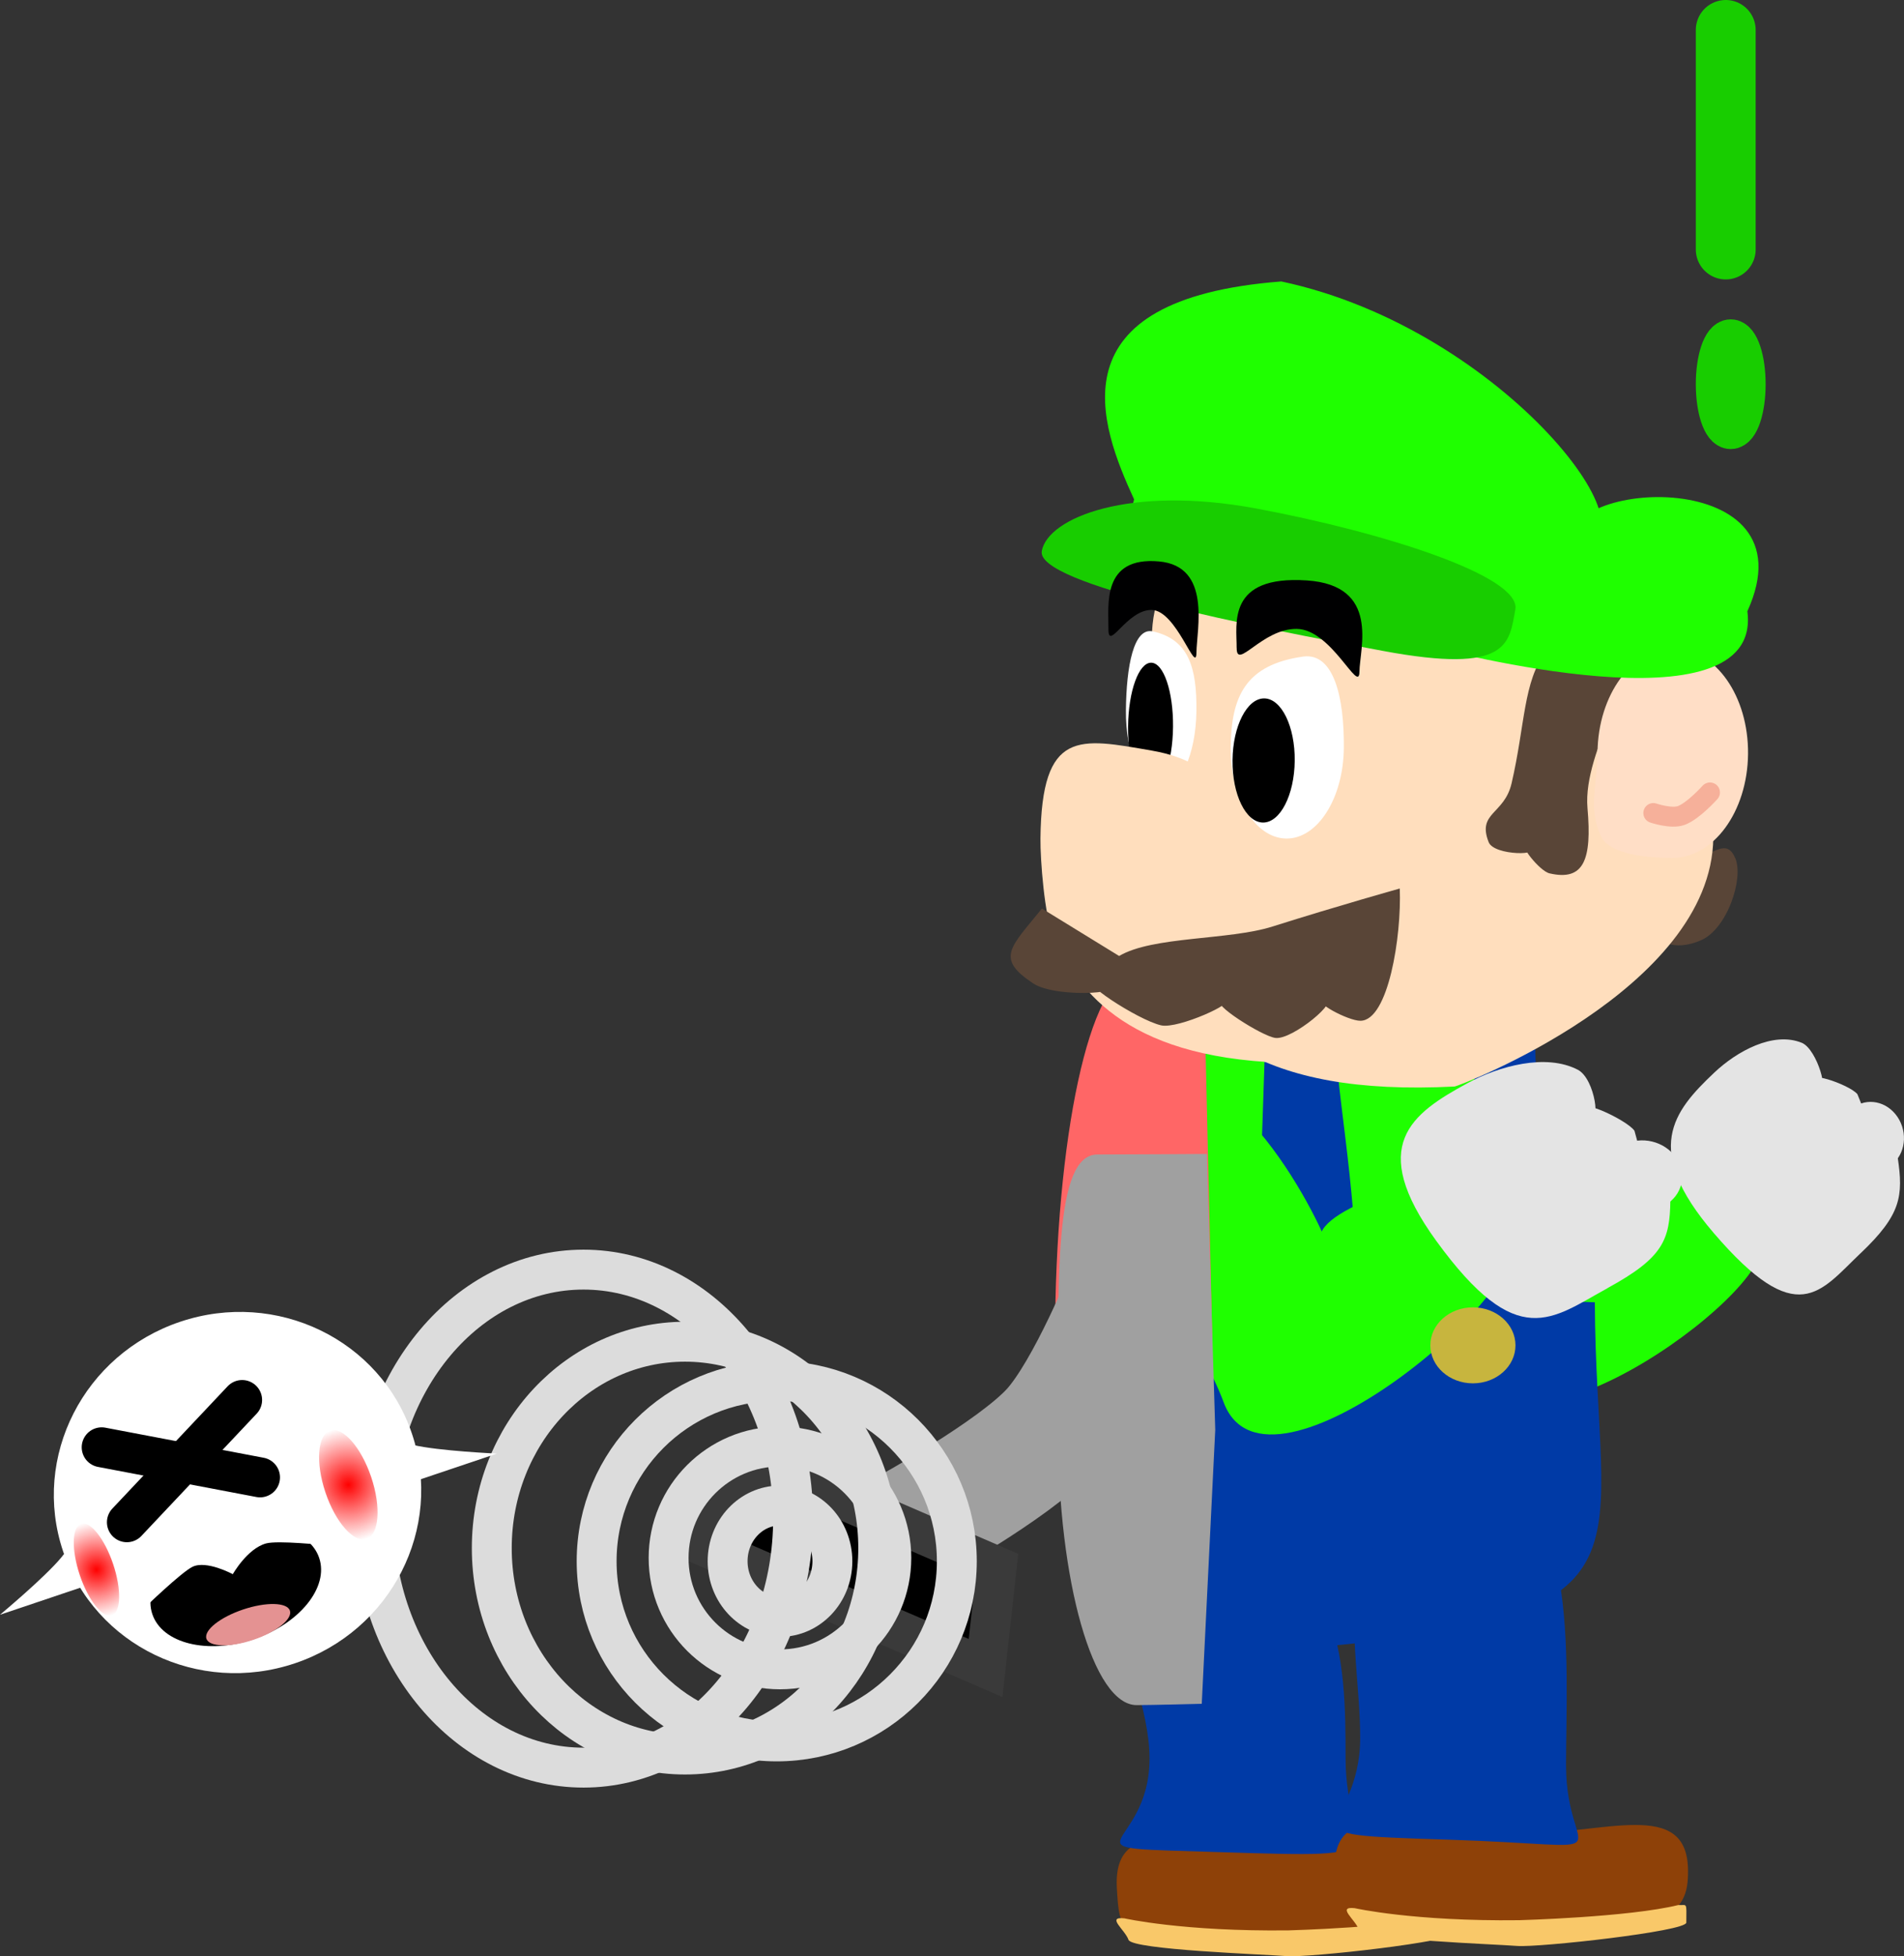 <svg version="1.1" xmlns="http://www.w3.org/2000/svg" xmlns:xlink="http://www.w3.org/1999/xlink" width="47.722" height="49.007" viewBox="0,0,47.722,49.007"><rect x="0" y="0" width="47.722" height="49.007" fill="#333333" stroke="none"/><defs><radialGradient cx="214.476" cy="181.571" r="1.431" gradientUnits="userSpaceOnUse" id="color-1"><stop offset="0" stop-color="#ff0000"/><stop offset="1" stop-color="#ff0000" stop-opacity="0"/></radialGradient><radialGradient cx="208.164" cy="183.696" r="1.211" gradientUnits="userSpaceOnUse" id="color-2"><stop offset="0" stop-color="#ff0000"/><stop offset="1" stop-color="#ff0000" stop-opacity="0"/></radialGradient></defs><g transform="translate(-205.746,-144.375)"><g data-paper-data="{&quot;isPaintingLayer&quot;:true}" fill-rule="nonzero" stroke-linejoin="miter" stroke-miterlimit="10" stroke-dasharray="" stroke-dashoffset="0" style="mix-blend-mode: normal"><g data-paper-data="{&quot;origPos&quot;:null}" stroke="none" stroke-width="0" stroke-linecap="butt"><g data-paper-data="{&quot;origPos&quot;:null}"><path d="M242.496,191.646c0,1.009 -0.307,1.915 -6.457,1.48c-2.244,-0.028 -2.238,-0.428 -2.299,-1.436c-0.126,-2.054 2.197,-0.957 4.441,-0.957c2.244,0 4.315,-0.922 4.315,0.914z" data-paper-data="{&quot;origPos&quot;:null}" fill="#8e4108"/><path d="M239.472,188.426c0,2.427 1.571,2.497 -3.087,2.35c-4.375,-0.138 -1.827,0.077 -1.827,-2.35c0,-2.427 -2.625,-5.805 1.008,-5.744c3.874,0.065 3.906,3.317 3.906,5.744z" data-paper-data="{&quot;origPos&quot;:null}" fill="#003aa6"/></g><path d="M242.238,192.794c-0.002,0.22 -3.704,0.629 -4.243,0.585c-0.536,-0.044 -3.876,-0.157 -3.964,-0.408c-0.089,-0.254 -0.569,-0.589 -0.103,-0.538c0,0 1.471,0.334 4.12,0.301c0,0 2.745,-0.074 3.991,-0.38c0.22,0.016 0.204,-0.1 0.199,0.44z" data-paper-data="{&quot;origPos&quot;:null,&quot;origRot&quot;:0}" fill="#f9c869"/></g><path d="M245.375,175.407c-0.852,-0.961 2.372,-1.551 3.01,-2.051c0.746,0.797 0.675,1.139 1.439,2.049c0.843,1.004 -6.202,6.212 -6.907,3.158c-0.705,-3.054 -4.179,-6.886 -0.795,-8.142c2.166,-0.653 3.487,5.94 3.253,5.676z" data-paper-data="{&quot;origPos&quot;:null,&quot;origRot&quot;:0}" fill="#1fff00" stroke="none" stroke-width="0" stroke-linecap="butt"/><g data-paper-data="{&quot;origPos&quot;:null,&quot;origRot&quot;:0}" fill="#e4e4e4" stroke="none" stroke-width="0" stroke-linecap="butt"><path d="M252.38,175.77c-1.019,0.967 -1.58,1.944 -3.683,-0.508c-1.796,-2.094 -1.011,-3.043 0.009,-4.01c0.573,-0.544 1.484,-1.043 2.198,-0.754c0.396,0.16 0.713,1.358 0.398,1.054c-0.448,-0.432 0.797,-0.013 0.998,0.234c0,0 0.511,1.234 0.308,1.01c-0.197,-0.217 0.636,0.131 0.702,0.574c0.144,0.968 0.089,1.434 -0.93,2.401z" data-paper-data="{&quot;origPos&quot;:null,&quot;origRot&quot;:0}"/><path d="M253.212,173.509c-0.323,0.306 -0.826,0.257 -1.125,-0.11c-0.298,-0.367 -0.279,-0.913 0.044,-1.219c0.323,-0.306 0.827,-0.257 1.125,0.11c0.298,0.367 0.279,0.913 -0.044,1.219z" data-paper-data="{&quot;origPos&quot;:null,&quot;origRot&quot;:0}"/></g><path d="M245.385,177.405c0.026,6.36 -1.901,8.118 -6.227,8.118c-4.326,0 -5.555,-0.63 -5.624,-7.62c-0.06,-6.108 1.298,-8.118 5.624,-8.118c4.326,0 6.198,0.63 6.227,7.62z" data-paper-data="{&quot;origPos&quot;:null}" fill="#1fff00" stroke="none" stroke-width="NaN" stroke-linecap="butt"/><path d="M245.719,177c0.026,6.36 1.735,7.793 -6.571,8.602c-2.309,0.225 -5.494,0.119 -5.847,-1.908c-0.576,-3.802 0.017,-3.124 -0.014,-6.249c-0.02,-2.047 2.113,-0.864 3.933,-0.503c0.095,-2.204 0.218,-5.652 0.254,-7.228c1.12,-0.137 1.671,-1.071 1.698,0.044c0.05,2.045 0.534,3.891 0.608,7.209c0,0 1.552,-0.004 2.794,-0.097c0.038,-1.856 0.12,-5.396 0.156,-6.759c0,0 1.223,-0.951 1.492,0.326c0.012,1.482 0.33,4.514 0.438,6.525z" data-paper-data="{&quot;origPos&quot;:null}" fill="#003aa6" stroke="none" stroke-width="NaN" stroke-linecap="butt"/><path d="M235.91,177.853c0,-0.526 0.478,-0.952 1.067,-0.952c0.589,0 1.067,0.426 1.067,0.952c0,0.526 -0.478,0.952 -1.067,0.952c-0.589,0 -1.067,-0.426 -1.067,-0.952z" data-paper-data="{&quot;origPos&quot;:null}" fill="#fded47" stroke="none" stroke-width="0" stroke-linecap="butt"/><path d="M239.033,175.722c-1.018,-0.854 2.241,-1.697 2.805,-1.965c0.908,1.441 0.705,0.968 1.623,1.782c1.013,0.898 -5.954,6.915 -7.046,3.964c-1.092,-2.951 -5.233,-6.345 -1.749,-7.997c2.246,-0.908 4.647,4.451 4.367,4.216z" data-paper-data="{&quot;origPos&quot;:null,&quot;origRot&quot;:0}" fill="#1fff00" stroke="none" stroke-width="0" stroke-linecap="butt"/><g><path d="M236.13,177.905l-0.338,9.067c0,0 -1.277,0.044 -1.632,0.044c-1.088,0 -1.97,-4.079 -1.97,-9.111c0,-5.032 0.882,-9.111 1.97,-9.111c0.655,0 1.758,-0.018 1.758,-0.018z" fill="#ff6666" stroke="none" stroke-width="0" stroke-linecap="butt"/><path d="M236.205,180.194l-0.338,6.864c0,0 -1.277,0.033 -1.632,0.033c-1.088,0 -1.97,-3.088 -1.97,-6.897c0,-3.809 -0.103,-6.897 0.985,-6.897c0.655,0 2.743,-0.014 2.743,-0.014z" fill="#a0a0a0" stroke="none" stroke-width="0" stroke-linecap="butt"/><path d="M234.01,176.631c0,0 -1.021,2.571 -1.927,3.559c-0.942,1.027 -3.62,2.492 -3.62,2.492" fill="none" stroke="#a0a0a0" stroke-width="3" stroke-linecap="round"/><path d="M223.185,183.02l1.664,-1.95l5.881,2.543l-0.281,2.548z" fill="#000000" stroke="#3a3a3a" stroke-width="1" stroke-linecap="butt"/></g><path d="M241.596,178.078c0,-0.526 0.478,-0.952 1.067,-0.952c0.589,0 1.067,0.426 1.067,0.952c0,0.526 -0.478,0.952 -1.067,0.952c-0.589,0 -1.067,-0.426 -1.067,-0.952z" data-paper-data="{&quot;origPos&quot;:null}" fill="#c7b53e" stroke="none" stroke-width="0" stroke-linecap="butt"/><g data-paper-data="{&quot;origPos&quot;:null}" fill="#e4e4e4" stroke="none" stroke-width="0" stroke-linecap="butt"><path d="M246.041,176.644c-1.402,0.764 -2.259,1.622 -4.297,-1.184c-1.74,-2.396 -0.621,-3.186 0.782,-3.949c0.789,-0.43 1.971,-0.753 2.768,-0.336c0.441,0.231 0.59,1.47 0.272,1.112c-0.452,-0.509 0.954,0.135 1.146,0.415c0,0 0.373,1.311 0.173,1.052c-0.194,-0.251 0.733,0.247 0.727,0.695c-0.014,0.98 -0.169,1.429 -1.572,2.193z" data-paper-data="{&quot;origPos&quot;:null,&quot;origRot&quot;:0}"/><path d="M247.468,174.571c-0.444,0.242 -1.036,0.1 -1.321,-0.317c-0.285,-0.417 -0.157,-0.951 0.287,-1.193c0.444,-0.242 1.036,-0.1 1.321,0.317c0.285,0.417 0.157,0.951 -0.287,1.193z" data-paper-data="{&quot;origPos&quot;:null,&quot;origRot&quot;:0}"/></g><g data-paper-data="{&quot;origPos&quot;:null}" stroke="none" stroke-width="0" stroke-linecap="butt"><path d="M248.055,191.252c0,1.021 -0.311,1.936 -6.528,1.496c-2.269,-0.028 -2.262,-0.432 -2.325,-1.452c-0.127,-2.076 2.221,-0.968 4.49,-0.968c2.269,0 4.363,-0.933 4.363,0.924z" data-paper-data="{&quot;origPos&quot;:null}" fill="#8e4108"/><path d="M244.998,188.612c0,2.454 1.716,1.997 -2.994,1.848c-4.423,-0.14 -2.166,-0.098 -2.166,-2.552c0,-2.454 -1.078,-5.652 2.594,-5.591c2.961,-1.606 2.565,3.841 2.565,6.295z" data-paper-data="{&quot;origPos&quot;:null}" fill="#003aa6"/><path d="M248.012,192.539c-0.002,0.22 -3.704,0.629 -4.243,0.585c-0.536,-0.044 -3.876,-0.157 -3.964,-0.408c-0.089,-0.254 -0.569,-0.589 -0.103,-0.538c0,0 1.471,0.334 4.12,0.301c0,0 2.745,-0.074 3.991,-0.38c0.22,0.016 0.204,-0.1 0.199,0.44z" data-paper-data="{&quot;origPos&quot;:null,&quot;origRot&quot;:0}" fill="#f9c869"/></g><g data-paper-data="{&quot;index&quot;:null}"><path d="M247.007,167.491c-0.215,-0.504 0.375,-1.186 1.04,-1.469c0.665,-0.284 0.977,-0.65 1.193,-0.146c0.215,0.504 -0.201,1.774 -0.866,2.057c-0.665,0.284 -1.152,0.062 -1.367,-0.442z" data-paper-data="{&quot;origRot&quot;:0,&quot;origPos&quot;:null}" fill="#594537" stroke="none" stroke-width="0" stroke-linecap="butt"/><path d="M234.614,160.393c0.044,-4.162 5.692,-1.964 9.926,-1.92c4.233,0.044 4.192,2.729 4.148,6.891c-0.04,3.803 -6.389,6.229 -6.486,6.23c-4.896,0.249 -6.716,-1.367 -7.969,-3.958c-0.744,-3.28 0.35,-4.255 0.381,-7.243z" data-paper-data="{&quot;origPos&quot;:null}" fill="#ffdebd" stroke="none" stroke-width="0" stroke-linecap="butt"/><path d="M243.632,164.001c0.341,-1.468 0.293,-2.556 0.854,-3.289c0.436,-0.57 1.646,0.228 1.646,0.228c0.862,0.2 -0.728,2.18 -0.597,3.681c0.113,1.293 -0.09,1.833 -0.952,1.633c-0.255,-0.059 -0.793,-0.764 -0.555,-0.655c0.45,0.207 -0.831,0.225 -0.97,-0.126c-0.295,-0.747 0.392,-0.691 0.574,-1.473z" data-paper-data="{&quot;origRot&quot;:0,&quot;origPos&quot;:null}" fill="#594537" stroke="none" stroke-width="0" stroke-linecap="butt"/><path d="M245.786,163.225c0.015,-1.448 0.872,-2.614 1.914,-2.603c1.042,0.011 1.874,1.194 1.859,2.643c-0.015,1.448 -0.872,2.614 -1.914,2.603c-0.534,-0.006 -1.55,-0.062 -1.773,-0.547c-0.325,-0.705 -0.094,-1.238 -0.085,-2.096z" data-paper-data="{&quot;origPos&quot;:null}" fill="#ffdec6" stroke="none" stroke-width="0" stroke-linecap="butt"/><path d="M248.605,164.227c0,0 -0.419,0.468 -0.722,0.578c-0.251,0.091 -0.698,-0.062 -0.698,-0.062" data-paper-data="{&quot;origPos&quot;:null}" fill="none" stroke="#f6b09a" stroke-width="0.5" stroke-linecap="round"/><path d="M234.64,160.192c0.896,0.2 1.105,0.899 1.093,1.993c-0.011,1.094 -0.416,1.977 -0.904,1.972c-0.488,-0.005 -0.874,-0.896 -0.863,-1.99c0.011,-1.094 0.192,-2.082 0.674,-1.974z" data-paper-data="{&quot;origPos&quot;:null,&quot;index&quot;:null}" fill="#ffffff" stroke="none" stroke-width="0" stroke-linecap="butt"/><path d="M234.6,160.977c0.311,0.003 0.556,0.723 0.547,1.608c-0.009,0.885 -0.269,1.6 -0.58,1.596c-0.311,-0.003 -0.556,-0.723 -0.547,-1.608c0.009,-0.885 0.269,-1.6 0.58,-1.596z" data-paper-data="{&quot;origPos&quot;:null,&quot;index&quot;:null}" fill="#000000" stroke="none" stroke-width="NaN" stroke-linecap="butt"/><path d="M236.593,163.086c0.013,-1.26 0.369,-2.058 1.811,-2.262c0.776,-0.11 1.037,1.032 1.024,2.292c-0.013,1.26 -0.659,2.274 -1.442,2.266c-0.783,-0.008 -1.407,-1.036 -1.394,-2.296z" data-paper-data="{&quot;origPos&quot;:null}" fill="#ffffff" stroke="none" stroke-width="0" stroke-linecap="butt"/><path d="M236.843,166.569c-0.02,1.86 2.669,4.451 1.414,4.438c-4.188,-0.044 -5.466,-1.743 -6.114,-3.189c-0.216,-0.482 -0.325,-1.91 -0.319,-2.438c0.029,-2.753 0.98,-2.514 2.782,-2.203c1.904,0.329 2.256,1.532 2.237,3.392z" data-paper-data="{&quot;origPos&quot;:null}" fill="#ffdebd" stroke="none" stroke-width="0" stroke-linecap="butt"/><path d="M236.638,163.418c0.009,-0.859 0.365,-1.551 0.796,-1.547c0.431,0.005 0.772,0.704 0.763,1.563c-0.009,0.859 -0.365,1.551 -0.796,1.547c-0.431,-0.005 -0.772,-0.704 -0.763,-1.563z" data-paper-data="{&quot;origPos&quot;:null}" fill="#000000" stroke="none" stroke-width="NaN" stroke-linecap="butt"/><path d="M233.796,168.324c0.842,-0.499 2.748,-0.391 3.844,-0.738c1.651,-0.522 3.19,-0.952 3.19,-0.952c0.047,1.197 -0.287,3.31 -0.987,3.313c-0.314,0.001 -1.223,-0.493 -0.91,-0.517c0.436,-0.033 -0.792,1.002 -1.22,0.947c-0.343,-0.044 -1.673,-0.9 -1.328,-0.911c0.415,-0.014 -1.103,0.696 -1.539,0.595c-0.595,-0.138 -2.185,-1.192 -1.589,-1.064c1.113,0.239 -1.003,0.418 -1.615,0.014c-0.96,-0.634 -0.565,-0.902 0.219,-1.876z" data-paper-data="{&quot;origRot&quot;:0}" fill="#594537" stroke="none" stroke-width="0" stroke-linecap="butt"/><g stroke="none" stroke-width="0" stroke-linecap="butt"><path d="M234.171,156.885c-0.855,-1.861 -2.065,-5.016 3.69,-5.459c5.657,1.199 9.755,6.77 7.3,6.605c-0.469,-1.642 6.068,-2.043 4.381,1.658c0.403,3.108 -7.711,0.934 -7.911,0.897c-3.979,-0.741 -8.047,-0.88 -7.701,-2.741z" data-paper-data="{&quot;origPos&quot;:null}" fill="#1fff00"/><path d="M231.857,158.179c0.156,-0.838 2.2,-1.656 5.372,-1.066c3.172,0.591 6.653,1.695 6.497,2.533c-0.156,0.838 -0.142,1.627 -3.314,1.036c-3.172,-0.591 -8.711,-1.665 -8.554,-2.503z" data-paper-data="{&quot;origPos&quot;:null}" fill="#18cd00"/></g><path d="M236.741,160.602c0.006,-0.583 -0.258,-1.822 1.763,-1.686c1.84,0.124 1.321,1.704 1.315,2.286c-0.006,0.583 -0.697,-1.062 -1.571,-1.072c-0.874,-0.009 -1.512,1.054 -1.506,0.471z" data-paper-data="{&quot;origPos&quot;:null}" fill="#000001" stroke="none" stroke-width="0" stroke-linecap="butt"/><path d="M234.797,158.44c1.32,0.119 0.943,1.7 0.937,2.282c-0.006,0.583 -0.497,-1.06 -1.124,-1.067c-0.627,-0.007 -1.088,1.058 -1.082,0.476c0.006,-0.583 -0.179,-1.822 1.27,-1.691z" data-paper-data="{&quot;origPos&quot;:null}" fill="#000001" stroke="none" stroke-width="0" stroke-linecap="butt"/></g><path d="M229.728,183.486c0,2.493 -2.021,4.514 -4.514,4.514c-2.493,0 -4.514,-2.021 -4.514,-4.514c0,-2.493 2.021,-4.514 4.514,-4.514c2.493,0 4.514,2.021 4.514,4.514z" fill="none" stroke="#dcdcdc" stroke-width="1" stroke-linecap="butt"/><path d="M228.086,183.404c0,1.541 -1.249,2.791 -2.791,2.791c-1.541,0 -2.791,-1.249 -2.791,-2.791c0,-1.541 1.249,-2.791 2.791,-2.791c1.541,0 2.791,1.249 2.791,2.791z" fill="none" stroke="#dcdcdc" stroke-width="1" stroke-linecap="butt"/><path d="M226.609,183.486c0,0.771 -0.588,1.395 -1.313,1.395c-0.725,0 -1.313,-0.625 -1.313,-1.395c0,-0.771 0.588,-1.395 1.313,-1.395c0.725,0 1.313,0.625 1.313,1.395z" fill="none" stroke="#dcdcdc" stroke-width="1" stroke-linecap="butt"/><path d="M227.758,183.158c0,2.856 -2.168,5.171 -4.843,5.171c-2.675,0 -4.843,-2.315 -4.843,-5.171c0,-2.856 2.168,-5.171 4.843,-5.171c2.675,0 4.843,2.315 4.843,5.171z" fill="none" stroke="#dcdcdc" stroke-width="1" stroke-linecap="butt"/><path d="M225.624,182.419c0,3.445 -2.352,6.238 -5.253,6.238c-2.901,0 -5.253,-2.793 -5.253,-6.238c0,-3.445 2.352,-6.238 5.253,-6.238c2.901,0 5.253,2.793 5.253,6.238z" fill="none" stroke="#dcdcdc" stroke-width="1" stroke-linecap="butt"/><g><g fill="#ffffff" stroke="none" stroke-width="0" stroke-linecap="butt"><path d="M210.26,177.488c2.415,-0.813 5.017,0.443 5.812,2.806c0.795,2.362 -0.518,4.936 -2.933,5.749c-2.415,0.813 -5.017,-0.443 -5.812,-2.806c-0.795,-2.362 0.518,-4.936 2.933,-5.749z"/><path d="M205.746,184.827c0,0 1.129,-0.939 1.543,-1.443c0.385,-0.468 0.859,-1.482 0.859,-1.482l0.64,1.901z" data-paper-data="{&quot;index&quot;:null}"/><path d="M215.159,181.813l-0.64,-1.901c0,0 0.991,0.52 1.58,0.661c0.634,0.151 2.101,0.217 2.101,0.217z" data-paper-data="{&quot;index&quot;:null}"/></g><g stroke="none" stroke-width="0" stroke-linecap="butt"><path d="M211.207,182.777c1.155,-0.389 2.292,-0.108 2.539,0.627c0.247,0.735 -0.488,1.646 -1.643,2.035c-1.155,0.389 -2.292,0.108 -2.539,-0.627c-0.247,-0.735 0.488,-1.646 1.643,-2.035z" fill="#000000"/><path d="M209.114,183.639c-0.168,-0.498 0.665,-1.227 1.86,-1.63c1.195,-0.402 2.299,-0.325 2.467,0.173c0.067,0.199 0.439,0.902 0.439,0.902c0,0 -1.173,-0.125 -1.467,-0.043c-0.472,0.131 -0.832,0.77 -0.832,0.77c0,0 -0.661,-0.358 -1.012,-0.184c-0.289,0.143 -1.219,1.044 -1.219,1.044c0,0 -0.168,-0.833 -0.236,-1.033z" data-paper-data="{&quot;index&quot;:null}" fill="#ffffff"/><path d="M211.838,184.696c0.577,-0.194 1.103,-0.182 1.174,0.028c0.071,0.21 -0.34,0.538 -0.918,0.732c-0.577,0.194 -1.103,0.182 -1.174,-0.028c-0.071,-0.21 0.34,-0.538 0.918,-0.732z" fill="#e49292"/></g><g><path d="M215.05,181.378c0.252,0.749 0.2,1.443 -0.117,1.549c-0.317,0.107 -0.778,-0.414 -1.03,-1.163c-0.252,-0.749 -0.2,-1.443 0.117,-1.549c0.317,-0.107 0.778,0.414 1.03,1.163z" fill="url(#color-1)" stroke="none" stroke-width="0" stroke-linecap="butt"/><path d="M208.581,183.555c0.213,0.634 0.199,1.21 -0.031,1.288c-0.23,0.078 -0.59,-0.373 -0.804,-1.007c-0.213,-0.634 -0.199,-1.21 0.031,-1.288c0.23,-0.078 0.59,0.373 0.804,1.007z" fill="url(#color-2)" stroke="none" stroke-width="0" stroke-linecap="butt"/><g fill="none" stroke="#000000" stroke-width="1" stroke-linecap="round"><path d="M208.294,180.632l3.97,0.754"/><path d="M211.815,179.447l-2.889,3.063"/></g></g></g><g stroke="#18cd00"><path d="M249,145.125v5.5" fill="none" stroke-width="1.5" stroke-linecap="round"/><path d="M249.5,154c0,0.621 -0.168,1.125 -0.375,1.125c-0.207,0 -0.375,-0.504 -0.375,-1.125c0,-0.621 0.168,-1.125 0.375,-1.125c0.207,0 0.375,0.504 0.375,1.125z" fill="#9966ff" stroke-width="1" stroke-linecap="butt"/></g></g></g></svg>